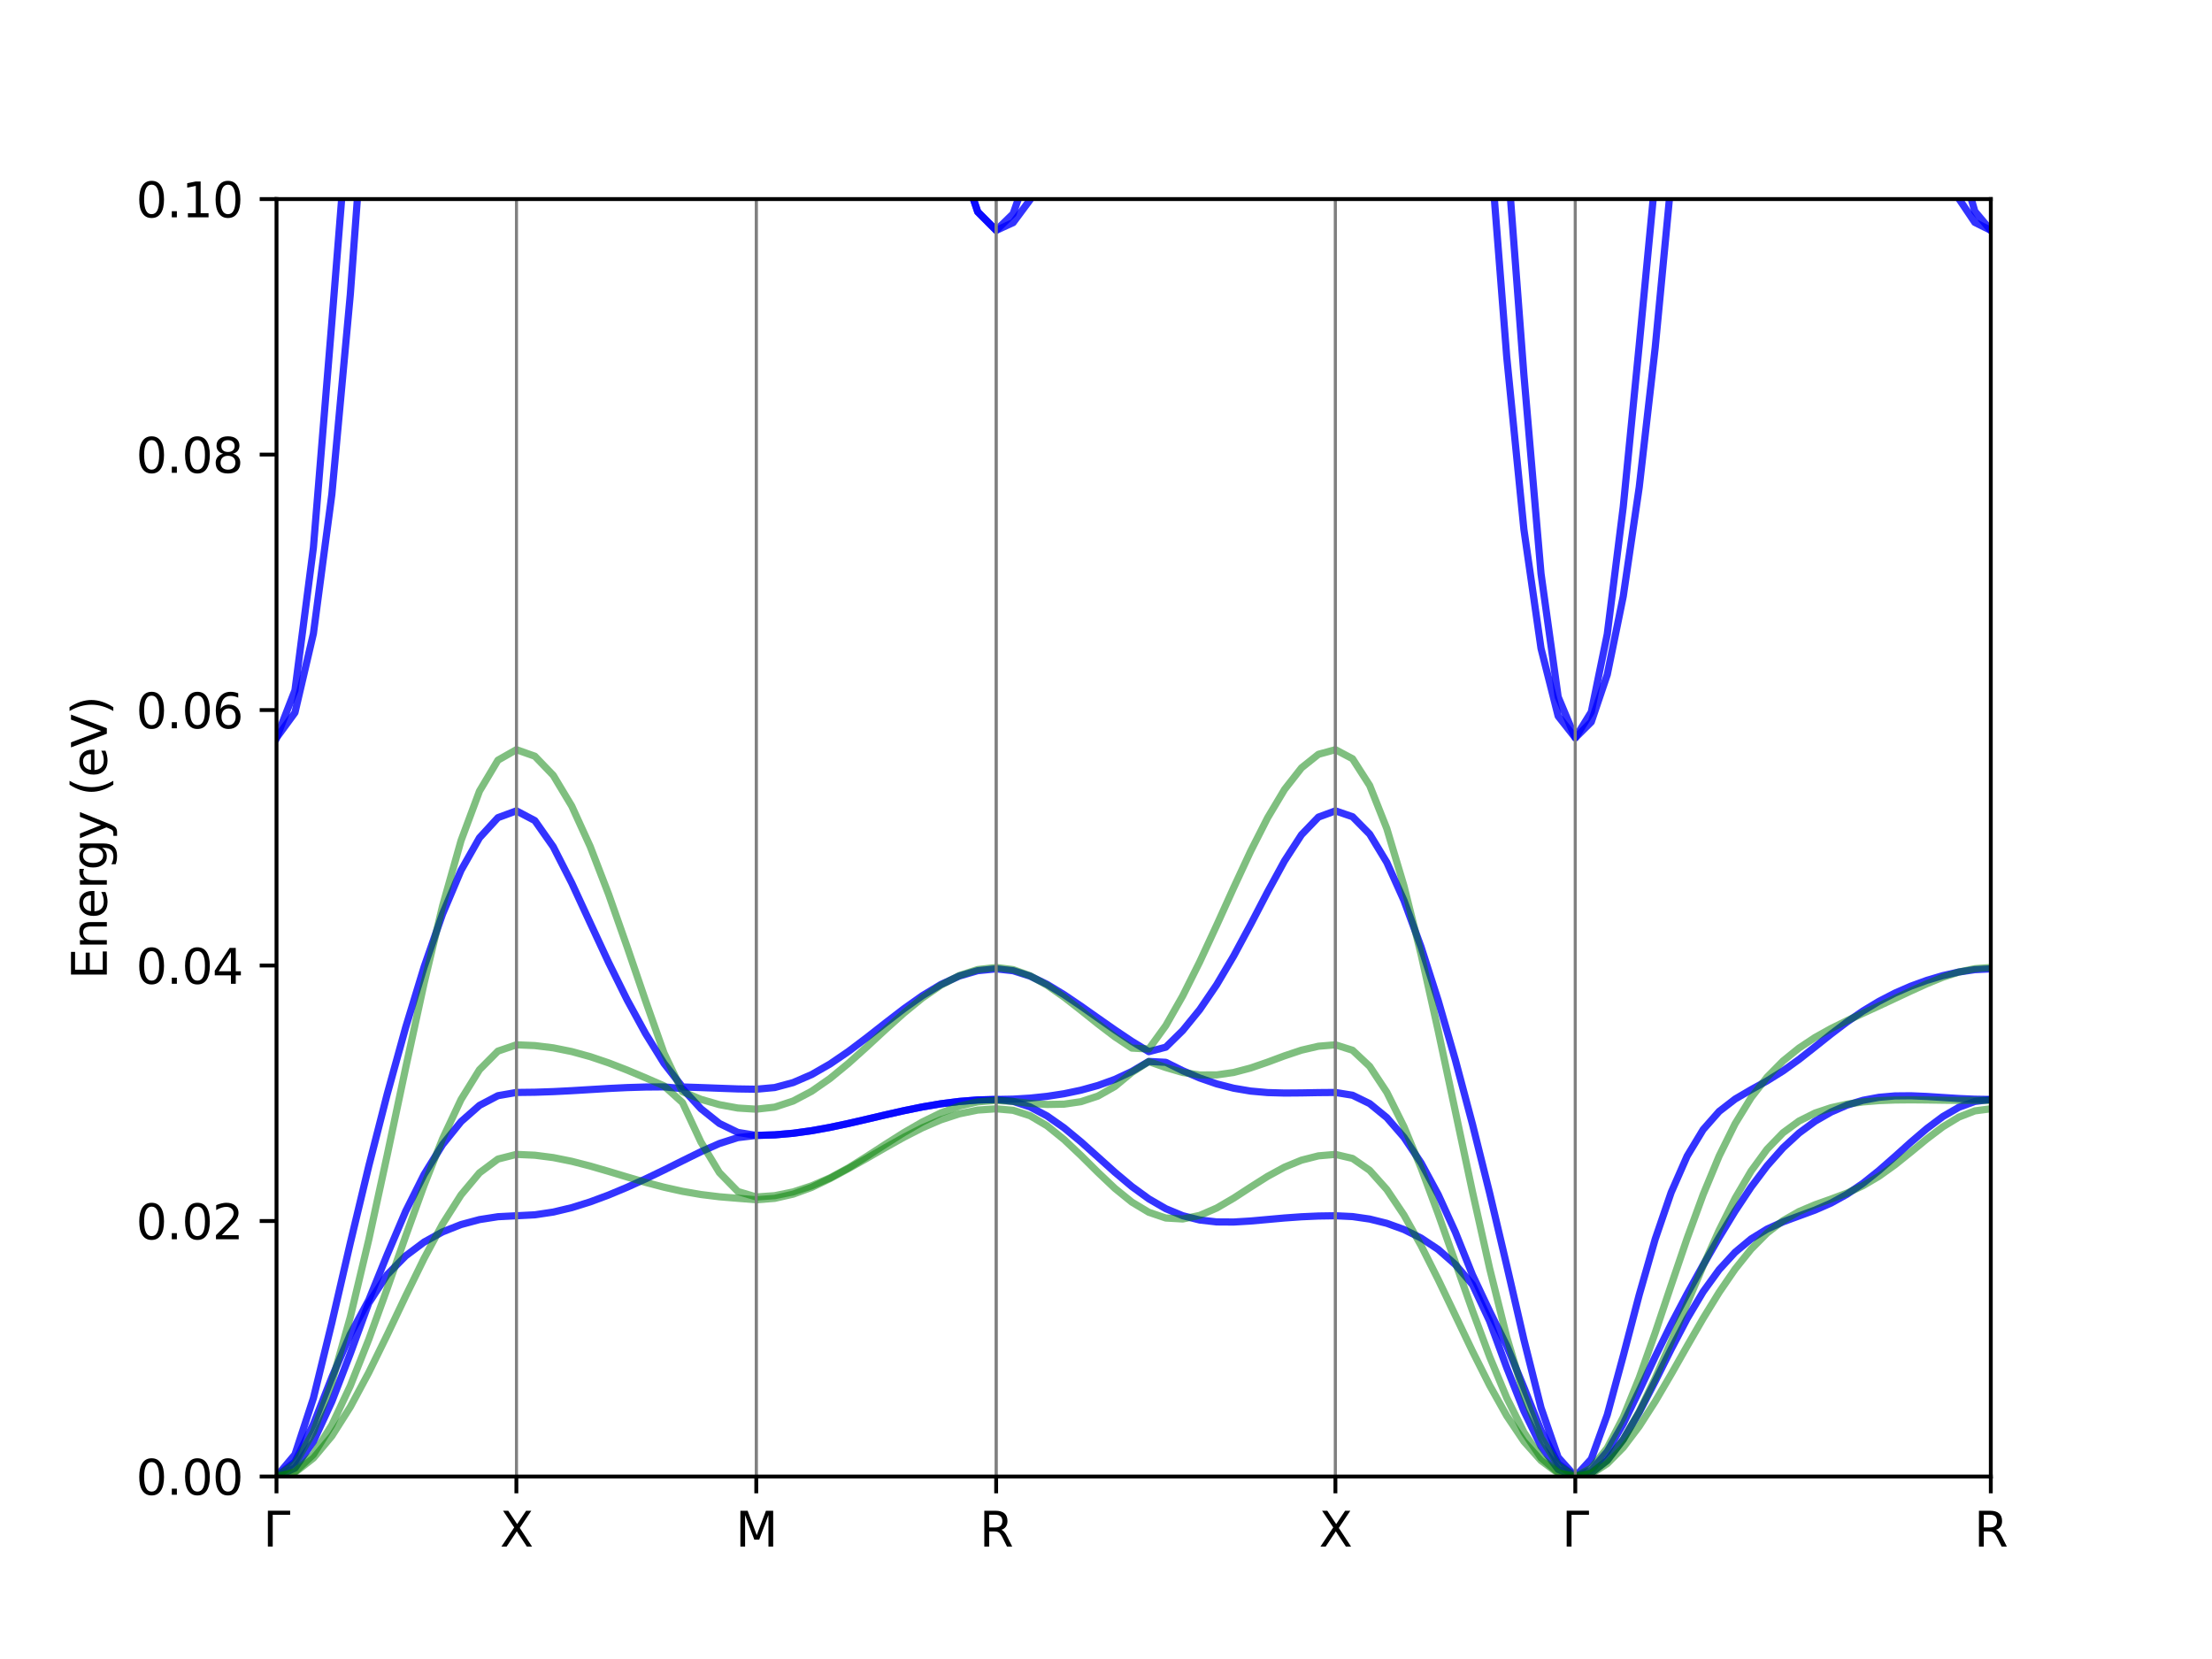 <?xml version="1.0" encoding="utf-8" standalone="no"?>
<!DOCTYPE svg PUBLIC "-//W3C//DTD SVG 1.1//EN"
  "http://www.w3.org/Graphics/SVG/1.1/DTD/svg11.dtd">
<svg xmlns:xlink="http://www.w3.org/1999/xlink" width="460.8pt" height="345.6pt" viewBox="0 0 460.8 345.6" xmlns="http://www.w3.org/2000/svg" version="1.1">
 <defs>
  <style type="text/css">*{stroke-linejoin: round; stroke-linecap: butt}</style>
 </defs>
 <g id="figure_1">
  <g id="patch_1">
   <path d="M 0 345.6 
L 460.8 345.6 
L 460.8 0 
L 0 0 
z
" style="fill: #ffffff"/>
  </g>
  <g id="axes_1">
   <g id="patch_2">
    <path d="M 57.6 307.584 
L 414.72 307.584 
L 414.72 41.472 
L 57.6 41.472 
z
" style="fill: #ffffff"/>
   </g>
   <g id="matplotlib.axis_1">
    <g id="xtick_1">
     <g id="line2d_1">
      <defs>
       <path id="m9d86f202b3" d="M 0 0 
L 0 3.5 
" style="stroke: #000000; stroke-width: 0.8"/>
      </defs>
      <g>
       <use xlink:href="#m9d86f202b3" x="57.6" y="307.584" style="stroke: #000000; stroke-width: 0.8"/>
      </g>
     </g>
     <g id="text_1">
      <!-- $\Gamma$ -->
      <g transform="translate(54.8 322.182) scale(0.1 -0.1)">
       <defs>
        <path id="DejaVuSans-393" d="M 628 0 
L 628 4666 
L 3531 4666 
L 3531 4134 
L 1259 4134 
L 1259 0 
L 628 0 
z
" transform="scale(0.016)"/>
       </defs>
       <use xlink:href="#DejaVuSans-393" transform="translate(0 0.094)"/>
      </g>
     </g>
    </g>
    <g id="xtick_2">
     <g id="line2d_2">
      <g>
       <use xlink:href="#m9d86f202b3" x="107.573" y="307.584" style="stroke: #000000; stroke-width: 0.8"/>
      </g>
     </g>
     <g id="text_2">
      <!-- X -->
      <g transform="translate(104.148 322.182) scale(0.1 -0.1)">
       <defs>
        <path id="DejaVuSans-58" d="M 403 4666 
L 1081 4666 
L 2241 2931 
L 3406 4666 
L 4084 4666 
L 2584 2425 
L 4184 0 
L 3506 0 
L 2194 1984 
L 872 0 
L 191 0 
L 1856 2491 
L 403 4666 
z
" transform="scale(0.016)"/>
       </defs>
       <use xlink:href="#DejaVuSans-58"/>
      </g>
     </g>
    </g>
    <g id="xtick_3">
     <g id="line2d_3">
      <g>
       <use xlink:href="#m9d86f202b3" x="157.546" y="307.584" style="stroke: #000000; stroke-width: 0.8"/>
      </g>
     </g>
     <g id="text_3">
      <!-- M -->
      <g transform="translate(153.232 322.182) scale(0.1 -0.1)">
       <defs>
        <path id="DejaVuSans-4d" d="M 628 4666 
L 1569 4666 
L 2759 1491 
L 3956 4666 
L 4897 4666 
L 4897 0 
L 4281 0 
L 4281 4097 
L 3078 897 
L 2444 897 
L 1241 4097 
L 1241 0 
L 628 0 
L 628 4666 
z
" transform="scale(0.016)"/>
       </defs>
       <use xlink:href="#DejaVuSans-4d"/>
      </g>
     </g>
    </g>
    <g id="xtick_4">
     <g id="line2d_4">
      <g>
       <use xlink:href="#m9d86f202b3" x="207.519" y="307.584" style="stroke: #000000; stroke-width: 0.8"/>
      </g>
     </g>
     <g id="text_4">
      <!-- R -->
      <g transform="translate(204.045 322.182) scale(0.1 -0.1)">
       <defs>
        <path id="DejaVuSans-52" d="M 2841 2188 
Q 3044 2119 3236 1894 
Q 3428 1669 3622 1275 
L 4263 0 
L 3584 0 
L 2988 1197 
Q 2756 1666 2539 1819 
Q 2322 1972 1947 1972 
L 1259 1972 
L 1259 0 
L 628 0 
L 628 4666 
L 2053 4666 
Q 2853 4666 3247 4331 
Q 3641 3997 3641 3322 
Q 3641 2881 3436 2590 
Q 3231 2300 2841 2188 
z
M 1259 4147 
L 1259 2491 
L 2053 2491 
Q 2509 2491 2742 2702 
Q 2975 2913 2975 3322 
Q 2975 3731 2742 3939 
Q 2509 4147 2053 4147 
L 1259 4147 
z
" transform="scale(0.016)"/>
       </defs>
       <use xlink:href="#DejaVuSans-52"/>
      </g>
     </g>
    </g>
    <g id="xtick_5">
     <g id="line2d_5">
      <g>
       <use xlink:href="#m9d86f202b3" x="278.191" y="307.584" style="stroke: #000000; stroke-width: 0.8"/>
      </g>
     </g>
     <g id="text_5">
      <!-- X -->
      <g transform="translate(274.766 322.182) scale(0.1 -0.1)">
       <use xlink:href="#DejaVuSans-58"/>
      </g>
     </g>
    </g>
    <g id="xtick_6">
     <g id="line2d_6">
      <g>
       <use xlink:href="#m9d86f202b3" x="328.164" y="307.584" style="stroke: #000000; stroke-width: 0.8"/>
      </g>
     </g>
     <g id="text_6">
      <!-- $\Gamma$ -->
      <g transform="translate(325.364 322.182) scale(0.1 -0.1)">
       <use xlink:href="#DejaVuSans-393" transform="translate(0 0.094)"/>
      </g>
     </g>
    </g>
    <g id="xtick_7">
     <g id="line2d_7">
      <g>
       <use xlink:href="#m9d86f202b3" x="414.72" y="307.584" style="stroke: #000000; stroke-width: 0.8"/>
      </g>
     </g>
     <g id="text_7">
      <!-- R -->
      <g transform="translate(411.246 322.182) scale(0.1 -0.1)">
       <use xlink:href="#DejaVuSans-52"/>
      </g>
     </g>
    </g>
   </g>
   <g id="matplotlib.axis_2">
    <g id="ytick_1">
     <g id="line2d_8">
      <defs>
       <path id="md4eea9e060" d="M 0 0 
L -3.5 0 
" style="stroke: #000000; stroke-width: 0.8"/>
      </defs>
      <g>
       <use xlink:href="#md4eea9e060" x="57.6" y="307.584" style="stroke: #000000; stroke-width: 0.8"/>
      </g>
     </g>
     <g id="text_8">
      <!-- 0.00 -->
      <g transform="translate(28.334 311.383) scale(0.1 -0.1)">
       <defs>
        <path id="DejaVuSans-30" d="M 2034 4250 
Q 1547 4250 1301 3770 
Q 1056 3291 1056 2328 
Q 1056 1369 1301 889 
Q 1547 409 2034 409 
Q 2525 409 2770 889 
Q 3016 1369 3016 2328 
Q 3016 3291 2770 3770 
Q 2525 4250 2034 4250 
z
M 2034 4750 
Q 2819 4750 3233 4129 
Q 3647 3509 3647 2328 
Q 3647 1150 3233 529 
Q 2819 -91 2034 -91 
Q 1250 -91 836 529 
Q 422 1150 422 2328 
Q 422 3509 836 4129 
Q 1250 4750 2034 4750 
z
" transform="scale(0.016)"/>
        <path id="DejaVuSans-2e" d="M 684 794 
L 1344 794 
L 1344 0 
L 684 0 
L 684 794 
z
" transform="scale(0.016)"/>
       </defs>
       <use xlink:href="#DejaVuSans-30"/>
       <use xlink:href="#DejaVuSans-2e" x="63.623"/>
       <use xlink:href="#DejaVuSans-30" x="95.41"/>
       <use xlink:href="#DejaVuSans-30" x="159.033"/>
      </g>
     </g>
    </g>
    <g id="ytick_2">
     <g id="line2d_9">
      <g>
       <use xlink:href="#md4eea9e060" x="57.6" y="254.362" style="stroke: #000000; stroke-width: 0.8"/>
      </g>
     </g>
     <g id="text_9">
      <!-- 0.02 -->
      <g transform="translate(28.334 258.161) scale(0.1 -0.1)">
       <defs>
        <path id="DejaVuSans-32" d="M 1228 531 
L 3431 531 
L 3431 0 
L 469 0 
L 469 531 
Q 828 903 1448 1529 
Q 2069 2156 2228 2338 
Q 2531 2678 2651 2914 
Q 2772 3150 2772 3378 
Q 2772 3750 2511 3984 
Q 2250 4219 1831 4219 
Q 1534 4219 1204 4116 
Q 875 4013 500 3803 
L 500 4441 
Q 881 4594 1212 4672 
Q 1544 4750 1819 4750 
Q 2544 4750 2975 4387 
Q 3406 4025 3406 3419 
Q 3406 3131 3298 2873 
Q 3191 2616 2906 2266 
Q 2828 2175 2409 1742 
Q 1991 1309 1228 531 
z
" transform="scale(0.016)"/>
       </defs>
       <use xlink:href="#DejaVuSans-30"/>
       <use xlink:href="#DejaVuSans-2e" x="63.623"/>
       <use xlink:href="#DejaVuSans-30" x="95.41"/>
       <use xlink:href="#DejaVuSans-32" x="159.033"/>
      </g>
     </g>
    </g>
    <g id="ytick_3">
     <g id="line2d_10">
      <g>
       <use xlink:href="#md4eea9e060" x="57.6" y="201.139" style="stroke: #000000; stroke-width: 0.8"/>
      </g>
     </g>
     <g id="text_10">
      <!-- 0.04 -->
      <g transform="translate(28.334 204.938) scale(0.1 -0.1)">
       <defs>
        <path id="DejaVuSans-34" d="M 2419 4116 
L 825 1625 
L 2419 1625 
L 2419 4116 
z
M 2253 4666 
L 3047 4666 
L 3047 1625 
L 3713 1625 
L 3713 1100 
L 3047 1100 
L 3047 0 
L 2419 0 
L 2419 1100 
L 313 1100 
L 313 1709 
L 2253 4666 
z
" transform="scale(0.016)"/>
       </defs>
       <use xlink:href="#DejaVuSans-30"/>
       <use xlink:href="#DejaVuSans-2e" x="63.623"/>
       <use xlink:href="#DejaVuSans-30" x="95.41"/>
       <use xlink:href="#DejaVuSans-34" x="159.033"/>
      </g>
     </g>
    </g>
    <g id="ytick_4">
     <g id="line2d_11">
      <g>
       <use xlink:href="#md4eea9e060" x="57.6" y="147.917" style="stroke: #000000; stroke-width: 0.8"/>
      </g>
     </g>
     <g id="text_11">
      <!-- 0.06 -->
      <g transform="translate(28.334 151.716) scale(0.1 -0.1)">
       <defs>
        <path id="DejaVuSans-36" d="M 2113 2584 
Q 1688 2584 1439 2293 
Q 1191 2003 1191 1497 
Q 1191 994 1439 701 
Q 1688 409 2113 409 
Q 2538 409 2786 701 
Q 3034 994 3034 1497 
Q 3034 2003 2786 2293 
Q 2538 2584 2113 2584 
z
M 3366 4563 
L 3366 3988 
Q 3128 4100 2886 4159 
Q 2644 4219 2406 4219 
Q 1781 4219 1451 3797 
Q 1122 3375 1075 2522 
Q 1259 2794 1537 2939 
Q 1816 3084 2150 3084 
Q 2853 3084 3261 2657 
Q 3669 2231 3669 1497 
Q 3669 778 3244 343 
Q 2819 -91 2113 -91 
Q 1303 -91 875 529 
Q 447 1150 447 2328 
Q 447 3434 972 4092 
Q 1497 4750 2381 4750 
Q 2619 4750 2861 4703 
Q 3103 4656 3366 4563 
z
" transform="scale(0.016)"/>
       </defs>
       <use xlink:href="#DejaVuSans-30"/>
       <use xlink:href="#DejaVuSans-2e" x="63.623"/>
       <use xlink:href="#DejaVuSans-30" x="95.41"/>
       <use xlink:href="#DejaVuSans-36" x="159.033"/>
      </g>
     </g>
    </g>
    <g id="ytick_5">
     <g id="line2d_12">
      <g>
       <use xlink:href="#md4eea9e060" x="57.6" y="94.694" style="stroke: #000000; stroke-width: 0.8"/>
      </g>
     </g>
     <g id="text_12">
      <!-- 0.08 -->
      <g transform="translate(28.334 98.494) scale(0.1 -0.1)">
       <defs>
        <path id="DejaVuSans-38" d="M 2034 2216 
Q 1584 2216 1326 1975 
Q 1069 1734 1069 1313 
Q 1069 891 1326 650 
Q 1584 409 2034 409 
Q 2484 409 2743 651 
Q 3003 894 3003 1313 
Q 3003 1734 2745 1975 
Q 2488 2216 2034 2216 
z
M 1403 2484 
Q 997 2584 770 2862 
Q 544 3141 544 3541 
Q 544 4100 942 4425 
Q 1341 4750 2034 4750 
Q 2731 4750 3128 4425 
Q 3525 4100 3525 3541 
Q 3525 3141 3298 2862 
Q 3072 2584 2669 2484 
Q 3125 2378 3379 2068 
Q 3634 1759 3634 1313 
Q 3634 634 3220 271 
Q 2806 -91 2034 -91 
Q 1263 -91 848 271 
Q 434 634 434 1313 
Q 434 1759 690 2068 
Q 947 2378 1403 2484 
z
M 1172 3481 
Q 1172 3119 1398 2916 
Q 1625 2713 2034 2713 
Q 2441 2713 2670 2916 
Q 2900 3119 2900 3481 
Q 2900 3844 2670 4047 
Q 2441 4250 2034 4250 
Q 1625 4250 1398 4047 
Q 1172 3844 1172 3481 
z
" transform="scale(0.016)"/>
       </defs>
       <use xlink:href="#DejaVuSans-30"/>
       <use xlink:href="#DejaVuSans-2e" x="63.623"/>
       <use xlink:href="#DejaVuSans-30" x="95.41"/>
       <use xlink:href="#DejaVuSans-38" x="159.033"/>
      </g>
     </g>
    </g>
    <g id="ytick_6">
     <g id="line2d_13">
      <g>
       <use xlink:href="#md4eea9e060" x="57.6" y="41.472" style="stroke: #000000; stroke-width: 0.8"/>
      </g>
     </g>
     <g id="text_13">
      <!-- 0.10 -->
      <g transform="translate(28.334 45.271) scale(0.1 -0.1)">
       <defs>
        <path id="DejaVuSans-31" d="M 794 531 
L 1825 531 
L 1825 4091 
L 703 3866 
L 703 4441 
L 1819 4666 
L 2450 4666 
L 2450 531 
L 3481 531 
L 3481 0 
L 794 0 
L 794 531 
z
" transform="scale(0.016)"/>
       </defs>
       <use xlink:href="#DejaVuSans-30"/>
       <use xlink:href="#DejaVuSans-2e" x="63.623"/>
       <use xlink:href="#DejaVuSans-31" x="95.41"/>
       <use xlink:href="#DejaVuSans-30" x="159.033"/>
      </g>
     </g>
    </g>
    <g id="text_14">
     <!-- Energy (eV) -->
     <g transform="translate(22.255 204.022) rotate(-90) scale(0.1 -0.1)">
      <defs>
       <path id="DejaVuSans-45" d="M 628 4666 
L 3578 4666 
L 3578 4134 
L 1259 4134 
L 1259 2753 
L 3481 2753 
L 3481 2222 
L 1259 2222 
L 1259 531 
L 3634 531 
L 3634 0 
L 628 0 
L 628 4666 
z
" transform="scale(0.016)"/>
       <path id="DejaVuSans-6e" d="M 3513 2113 
L 3513 0 
L 2938 0 
L 2938 2094 
Q 2938 2591 2744 2837 
Q 2550 3084 2163 3084 
Q 1697 3084 1428 2787 
Q 1159 2491 1159 1978 
L 1159 0 
L 581 0 
L 581 3500 
L 1159 3500 
L 1159 2956 
Q 1366 3272 1645 3428 
Q 1925 3584 2291 3584 
Q 2894 3584 3203 3211 
Q 3513 2838 3513 2113 
z
" transform="scale(0.016)"/>
       <path id="DejaVuSans-65" d="M 3597 1894 
L 3597 1613 
L 953 1613 
Q 991 1019 1311 708 
Q 1631 397 2203 397 
Q 2534 397 2845 478 
Q 3156 559 3463 722 
L 3463 178 
Q 3153 47 2828 -22 
Q 2503 -91 2169 -91 
Q 1331 -91 842 396 
Q 353 884 353 1716 
Q 353 2575 817 3079 
Q 1281 3584 2069 3584 
Q 2775 3584 3186 3129 
Q 3597 2675 3597 1894 
z
M 3022 2063 
Q 3016 2534 2758 2815 
Q 2500 3097 2075 3097 
Q 1594 3097 1305 2825 
Q 1016 2553 972 2059 
L 3022 2063 
z
" transform="scale(0.016)"/>
       <path id="DejaVuSans-72" d="M 2631 2963 
Q 2534 3019 2420 3045 
Q 2306 3072 2169 3072 
Q 1681 3072 1420 2755 
Q 1159 2438 1159 1844 
L 1159 0 
L 581 0 
L 581 3500 
L 1159 3500 
L 1159 2956 
Q 1341 3275 1631 3429 
Q 1922 3584 2338 3584 
Q 2397 3584 2469 3576 
Q 2541 3569 2628 3553 
L 2631 2963 
z
" transform="scale(0.016)"/>
       <path id="DejaVuSans-67" d="M 2906 1791 
Q 2906 2416 2648 2759 
Q 2391 3103 1925 3103 
Q 1463 3103 1205 2759 
Q 947 2416 947 1791 
Q 947 1169 1205 825 
Q 1463 481 1925 481 
Q 2391 481 2648 825 
Q 2906 1169 2906 1791 
z
M 3481 434 
Q 3481 -459 3084 -895 
Q 2688 -1331 1869 -1331 
Q 1566 -1331 1297 -1286 
Q 1028 -1241 775 -1147 
L 775 -588 
Q 1028 -725 1275 -790 
Q 1522 -856 1778 -856 
Q 2344 -856 2625 -561 
Q 2906 -266 2906 331 
L 2906 616 
Q 2728 306 2450 153 
Q 2172 0 1784 0 
Q 1141 0 747 490 
Q 353 981 353 1791 
Q 353 2603 747 3093 
Q 1141 3584 1784 3584 
Q 2172 3584 2450 3431 
Q 2728 3278 2906 2969 
L 2906 3500 
L 3481 3500 
L 3481 434 
z
" transform="scale(0.016)"/>
       <path id="DejaVuSans-79" d="M 2059 -325 
Q 1816 -950 1584 -1140 
Q 1353 -1331 966 -1331 
L 506 -1331 
L 506 -850 
L 844 -850 
Q 1081 -850 1212 -737 
Q 1344 -625 1503 -206 
L 1606 56 
L 191 3500 
L 800 3500 
L 1894 763 
L 2988 3500 
L 3597 3500 
L 2059 -325 
z
" transform="scale(0.016)"/>
       <path id="DejaVuSans-20" transform="scale(0.016)"/>
       <path id="DejaVuSans-28" d="M 1984 4856 
Q 1566 4138 1362 3434 
Q 1159 2731 1159 2009 
Q 1159 1288 1364 580 
Q 1569 -128 1984 -844 
L 1484 -844 
Q 1016 -109 783 600 
Q 550 1309 550 2009 
Q 550 2706 781 3412 
Q 1013 4119 1484 4856 
L 1984 4856 
z
" transform="scale(0.016)"/>
       <path id="DejaVuSans-56" d="M 1831 0 
L 50 4666 
L 709 4666 
L 2188 738 
L 3669 4666 
L 4325 4666 
L 2547 0 
L 1831 0 
z
" transform="scale(0.016)"/>
       <path id="DejaVuSans-29" d="M 513 4856 
L 1013 4856 
Q 1481 4119 1714 3412 
Q 1947 2706 1947 2009 
Q 1947 1309 1714 600 
Q 1481 -109 1013 -844 
L 513 -844 
Q 928 -128 1133 580 
Q 1338 1288 1338 2009 
Q 1338 2731 1133 3434 
Q 928 4138 513 4856 
z
" transform="scale(0.016)"/>
      </defs>
      <use xlink:href="#DejaVuSans-45"/>
      <use xlink:href="#DejaVuSans-6e" x="63.184"/>
      <use xlink:href="#DejaVuSans-65" x="126.562"/>
      <use xlink:href="#DejaVuSans-72" x="188.086"/>
      <use xlink:href="#DejaVuSans-67" x="227.449"/>
      <use xlink:href="#DejaVuSans-79" x="290.926"/>
      <use xlink:href="#DejaVuSans-20" x="350.105"/>
      <use xlink:href="#DejaVuSans-28" x="381.893"/>
      <use xlink:href="#DejaVuSans-65" x="420.906"/>
      <use xlink:href="#DejaVuSans-56" x="482.43"/>
      <use xlink:href="#DejaVuSans-29" x="550.838"/>
     </g>
    </g>
   </g>
   <g id="line2d_14">
    <path d="M 57.6 307.584 
L 61.444 305.836 
L 65.288 300.29 
L 69.132 291.962 
L 72.976 281.972 
L 76.82 271.455 
L 80.664 265.531 
L 84.509 261.625 
L 88.353 258.744 
L 92.197 256.624 
L 96.041 255.098 
L 99.885 254.064 
L 103.729 253.463 
L 107.573 253.266 
L 111.417 253.069 
L 115.261 252.494 
L 119.105 251.577 
L 122.949 250.373 
L 126.793 248.94 
L 130.637 247.331 
L 134.481 245.586 
L 138.326 243.736 
L 142.17 241.82 
L 146.014 239.924 
L 149.858 238.22 
L 153.702 236.986 
L 157.546 236.527 
L 161.39 236.414 
L 165.234 236.079 
L 169.078 235.547 
L 172.922 234.85 
L 176.766 234.033 
L 180.61 233.147 
L 184.454 232.244 
L 188.299 231.377 
L 192.143 230.595 
L 195.987 229.941 
L 199.831 229.449 
L 203.675 229.144 
L 207.519 229.041 
L 211.053 229.433 
L 214.586 230.594 
L 218.12 232.466 
L 221.653 234.943 
L 225.187 237.866 
L 228.721 241.031 
L 232.254 244.207 
L 235.788 247.175 
L 239.321 249.746 
L 242.855 251.793 
L 246.389 253.257 
L 249.922 254.151 
L 253.456 254.549 
L 256.99 254.571 
L 260.523 254.359 
L 264.057 254.043 
L 267.59 253.728 
L 271.124 253.476 
L 274.658 253.319 
L 278.191 253.266 
L 281.761 253.436 
L 285.33 253.952 
L 288.9 254.838 
L 292.469 256.133 
L 296.039 257.91 
L 299.608 260.283 
L 303.178 263.429 
L 306.747 267.609 
L 310.317 275.206 
L 313.886 284.928 
L 317.456 293.927 
L 321.025 301.277 
L 324.595 306.1 
L 328.164 307.584 
L 331.493 306.863 
L 334.822 304.213 
L 338.151 299.881 
L 341.481 294.209 
L 344.81 287.733 
L 348.139 281.043 
L 351.468 274.68 
L 354.797 269.089 
L 358.126 264.494 
L 361.455 260.867 
L 364.784 258.093 
L 368.113 256.043 
L 371.442 254.531 
L 374.771 253.304 
L 378.1 252.082 
L 381.429 250.627 
L 384.758 248.786 
L 388.087 246.51 
L 391.417 243.849 
L 394.746 240.93 
L 398.075 237.938 
L 401.404 235.089 
L 404.733 232.602 
L 408.062 230.675 
L 411.391 229.457 
L 414.72 229.041 
" clip-path="url(#p89564eb4ad)" style="fill: none; stroke: #0000ff; stroke-opacity: 0.8; stroke-width: 1.5; stroke-linecap: square"/>
   </g>
   <g id="line2d_15">
    <path d="M 57.6 307.584 
L 61.444 304.543 
L 65.288 296.684 
L 69.132 286.943 
L 72.976 277.96 
L 76.82 270.84 
L 80.664 261.361 
L 84.509 252.321 
L 88.353 244.65 
L 92.197 238.435 
L 96.041 233.657 
L 99.885 230.273 
L 103.729 228.252 
L 107.573 227.58 
L 111.417 227.534 
L 115.261 227.404 
L 119.105 227.209 
L 122.949 226.977 
L 126.793 226.749 
L 130.637 226.563 
L 134.481 226.448 
L 138.326 226.415 
L 142.17 226.783 
L 146.014 230.965 
L 149.858 234.032 
L 153.702 235.9 
L 157.546 236.527 
L 161.39 236.413 
L 165.234 236.079 
L 169.078 235.546 
L 172.922 234.85 
L 176.766 234.033 
L 180.61 233.146 
L 184.454 232.243 
L 188.299 231.377 
L 192.143 230.595 
L 195.987 229.941 
L 199.831 229.449 
L 203.675 229.144 
L 207.519 229.041 
L 211.053 228.971 
L 214.586 228.758 
L 218.12 228.388 
L 221.653 227.845 
L 225.187 227.103 
L 228.721 226.126 
L 232.254 224.854 
L 235.788 223.203 
L 239.321 221.12 
L 242.855 221.301 
L 246.389 223.052 
L 249.922 224.567 
L 253.456 225.788 
L 256.99 226.695 
L 260.523 227.29 
L 264.057 227.603 
L 267.59 227.701 
L 271.124 227.673 
L 274.658 227.609 
L 278.191 227.58 
L 281.761 228.159 
L 285.33 229.902 
L 288.9 232.816 
L 292.469 236.925 
L 296.039 242.263 
L 299.608 248.857 
L 303.178 256.683 
L 306.747 265.587 
L 310.317 273.158 
L 313.886 280.355 
L 317.456 289.035 
L 321.025 297.997 
L 324.595 304.949 
L 328.164 307.584 
L 331.493 306.253 
L 334.822 302.396 
L 338.151 296.6 
L 341.481 289.723 
L 344.81 282.624 
L 348.139 275.85 
L 351.468 269.533 
L 354.797 263.54 
L 358.126 257.768 
L 361.455 252.301 
L 364.784 247.29 
L 368.113 242.867 
L 371.442 239.114 
L 374.771 236.041 
L 378.1 233.586 
L 381.429 231.669 
L 384.758 230.226 
L 388.087 229.213 
L 391.417 228.59 
L 394.746 228.301 
L 398.075 228.271 
L 401.404 228.411 
L 404.733 228.628 
L 408.062 228.84 
L 411.391 228.988 
L 414.72 229.041 
" clip-path="url(#p89564eb4ad)" style="fill: none; stroke: #0000ff; stroke-opacity: 0.8; stroke-width: 1.5; stroke-linecap: square"/>
   </g>
   <g id="line2d_16">
    <path d="M 57.6 307.584 
L 61.444 302.997 
L 65.288 291.259 
L 69.132 275.544 
L 72.976 258.932 
L 76.82 242.918 
L 80.664 227.91 
L 84.509 214.018 
L 88.353 201.415 
L 92.197 190.393 
L 96.041 181.313 
L 99.885 174.53 
L 103.729 170.335 
L 107.573 168.915 
L 111.417 170.944 
L 115.261 176.412 
L 119.105 183.948 
L 122.949 192.261 
L 126.793 200.516 
L 130.637 208.275 
L 134.481 215.319 
L 138.326 221.516 
L 142.17 226.439 
L 146.014 226.561 
L 149.858 226.705 
L 153.702 226.844 
L 157.546 226.904 
L 161.39 226.553 
L 165.234 225.517 
L 169.078 223.852 
L 172.922 221.647 
L 176.766 219.021 
L 180.61 216.119 
L 184.454 213.103 
L 188.299 210.146 
L 192.143 207.424 
L 195.987 205.101 
L 199.831 203.325 
L 203.675 202.21 
L 207.519 201.83 
L 211.053 202.22 
L 214.586 203.34 
L 218.12 205.059 
L 221.653 207.201 
L 225.187 209.592 
L 228.721 212.082 
L 232.254 214.555 
L 235.788 216.927 
L 239.321 219.08 
L 242.855 218.147 
L 246.389 214.669 
L 249.922 210.331 
L 253.456 205.137 
L 256.99 199.158 
L 260.523 192.595 
L 264.057 185.807 
L 267.59 179.34 
L 271.124 173.893 
L 274.658 170.217 
L 278.191 168.915 
L 281.761 170.14 
L 285.33 173.767 
L 288.9 179.655 
L 292.469 187.584 
L 296.039 197.279 
L 299.608 208.444 
L 303.178 220.816 
L 306.747 234.211 
L 310.317 248.531 
L 313.886 263.654 
L 317.456 279.069 
L 321.025 293.266 
L 324.595 303.588 
L 328.164 307.584 
L 331.493 303.95 
L 334.822 294.734 
L 338.151 282.458 
L 341.481 269.727 
L 344.81 258.125 
L 348.139 248.399 
L 351.468 240.82 
L 354.797 235.313 
L 358.126 231.532 
L 361.455 228.955 
L 364.784 227.005 
L 368.113 225.164 
L 371.442 223.092 
L 374.771 220.694 
L 378.1 218.076 
L 381.429 215.424 
L 384.758 212.902 
L 388.087 210.613 
L 391.417 208.605 
L 394.746 206.884 
L 398.075 205.433 
L 401.404 204.224 
L 404.733 203.24 
L 408.062 202.486 
L 411.391 201.999 
L 414.72 201.83 
" clip-path="url(#p89564eb4ad)" style="fill: none; stroke: #0000ff; stroke-opacity: 0.8; stroke-width: 1.5; stroke-linecap: square"/>
   </g>
   <g id="line2d_17">
    <path d="M 57.6 153.701 
L 61.444 148.454 
L 65.288 131.991 
L 69.132 102.975 
L 72.976 61.333 
L 76.82 9.325 
L 77.555 -1 
M 193.708 -1 
L 195.987 14.002 
L 199.831 32.68 
L 203.675 44.129 
L 207.519 47.986 
L 211.053 46.377 
L 214.586 41.619 
L 218.12 33.852 
L 221.653 23.251 
L 225.187 9.962 
L 227.626 -1 
M 308.284 -1 
L 310.317 28.863 
L 313.886 74.429 
L 317.456 110.288 
L 321.025 135.085 
L 324.595 149.185 
L 328.164 153.701 
L 331.493 150.396 
L 334.822 140.539 
L 338.151 124.23 
L 341.481 101.49 
L 344.81 72.399 
L 348.139 37.571 
L 351.444 -1 
M 396.234 -1 
L 398.075 8.1 
L 401.404 22.076 
L 404.733 33.252 
L 408.062 41.388 
L 411.391 46.328 
L 414.72 47.986 
" clip-path="url(#p89564eb4ad)" style="fill: none; stroke: #0000ff; stroke-opacity: 0.8; stroke-width: 1.5; stroke-linecap: square"/>
   </g>
   <g id="line2d_18">
    <path d="M 57.6 153.701 
L 61.444 143.81 
L 65.288 114.062 
L 69.132 67.024 
L 72.976 18.861 
L 75.23 -1 
M 193.71 -1 
L 195.987 13.994 
L 199.831 32.673 
L 203.675 44.123 
L 207.519 47.98 
L 211.053 44.541 
L 214.586 34.422 
L 218.12 18.24 
L 221.311 -1 
M 310.615 -1 
L 313.886 31.119 
L 317.456 78.085 
L 321.025 119.505 
L 324.595 145.176 
L 328.164 153.701 
L 331.493 148.314 
L 334.822 132.089 
L 338.151 105.581 
L 341.481 71.843 
L 344.81 36.997 
L 348.139 5.709 
L 348.932 -1 
M 402.64 -1 
L 404.733 14.026 
L 408.062 32.427 
L 411.391 44.023 
L 414.72 47.98 
" clip-path="url(#p89564eb4ad)" style="fill: none; stroke: #0000ff; stroke-opacity: 0.8; stroke-width: 1.5; stroke-linecap: square"/>
   </g>
   <g id="line2d_19">
    <path d="M 57.6 30.746 
L 61.444 27.665 
L 65.288 17.806 
L 68.883 -1 
M 316.999 -1 
L 317.456 3.318 
L 321.025 19.701 
L 324.595 28.095 
L 328.164 30.746 
L 331.493 27.918 
L 334.822 19.21 
L 338.151 3.71 
L 338.789 -1 
" clip-path="url(#p89564eb4ad)" style="fill: none; stroke: #0000ff; stroke-opacity: 0.8; stroke-width: 1.5; stroke-linecap: square"/>
   </g>
   <g id="line2d_20">
    <path clip-path="url(#p89564eb4ad)" style="fill: none; stroke: #0000ff; stroke-opacity: 0.8; stroke-width: 1.5; stroke-linecap: square"/>
   </g>
   <g id="line2d_21">
    <path clip-path="url(#p89564eb4ad)" style="fill: none; stroke: #0000ff; stroke-opacity: 0.8; stroke-width: 1.5; stroke-linecap: square"/>
   </g>
   <g id="line2d_22">
    <path clip-path="url(#p89564eb4ad)" style="fill: none; stroke: #0000ff; stroke-opacity: 0.8; stroke-width: 1.5; stroke-linecap: square"/>
   </g>
   <g id="line2d_23">
    <path clip-path="url(#p89564eb4ad)" style="fill: none; stroke: #0000ff; stroke-opacity: 0.8; stroke-width: 1.5; stroke-linecap: square"/>
   </g>
   <g id="line2d_24">
    <path clip-path="url(#p89564eb4ad)" style="fill: none; stroke: #0000ff; stroke-opacity: 0.8; stroke-width: 1.5; stroke-linecap: square"/>
   </g>
   <g id="line2d_25">
    <path clip-path="url(#p89564eb4ad)" style="fill: none; stroke: #0000ff; stroke-opacity: 0.8; stroke-width: 1.5; stroke-linecap: square"/>
   </g>
   <g id="line2d_26">
    <path clip-path="url(#p89564eb4ad)" style="fill: none; stroke: #0000ff; stroke-opacity: 0.8; stroke-width: 1.5; stroke-linecap: square"/>
   </g>
   <g id="line2d_27">
    <path clip-path="url(#p89564eb4ad)" style="fill: none; stroke: #0000ff; stroke-opacity: 0.8; stroke-width: 1.5; stroke-linecap: square"/>
   </g>
   <g id="line2d_28">
    <path clip-path="url(#p89564eb4ad)" style="fill: none; stroke: #0000ff; stroke-opacity: 0.8; stroke-width: 1.5; stroke-linecap: square"/>
   </g>
   <g id="line2d_29">
    <path d="M 57.6 307.584 
L 57.6 41.472 
" clip-path="url(#p89564eb4ad)" style="fill: none; stroke: #808080; stroke-width: 0.6; stroke-linecap: square"/>
   </g>
   <g id="line2d_30">
    <path d="M 107.573 307.584 
L 107.573 41.472 
" clip-path="url(#p89564eb4ad)" style="fill: none; stroke: #808080; stroke-width: 0.6; stroke-linecap: square"/>
   </g>
   <g id="line2d_31">
    <path d="M 157.546 307.584 
L 157.546 41.472 
" clip-path="url(#p89564eb4ad)" style="fill: none; stroke: #808080; stroke-width: 0.6; stroke-linecap: square"/>
   </g>
   <g id="line2d_32">
    <path d="M 207.519 307.584 
L 207.519 41.472 
" clip-path="url(#p89564eb4ad)" style="fill: none; stroke: #808080; stroke-width: 0.6; stroke-linecap: square"/>
   </g>
   <g id="line2d_33">
    <path d="M 278.191 307.584 
L 278.191 41.472 
" clip-path="url(#p89564eb4ad)" style="fill: none; stroke: #808080; stroke-width: 0.6; stroke-linecap: square"/>
   </g>
   <g id="line2d_34">
    <path d="M 328.164 307.584 
L 328.164 41.472 
" clip-path="url(#p89564eb4ad)" style="fill: none; stroke: #808080; stroke-width: 0.6; stroke-linecap: square"/>
   </g>
   <g id="line2d_35">
    <path d="M 414.72 307.584 
L 414.72 41.472 
" clip-path="url(#p89564eb4ad)" style="fill: none; stroke: #808080; stroke-width: 0.6; stroke-linecap: square"/>
   </g>
   <g id="line2d_36">
    <path d="M 57.6 307.584 
L 61.444 306.737 
L 65.288 303.741 
L 69.132 299.146 
L 72.976 293.092 
L 76.82 285.93 
L 80.664 278.077 
L 84.509 269.989 
L 88.353 262.136 
L 92.197 254.974 
L 96.041 248.92 
L 99.885 244.325 
L 103.729 241.457 
L 107.573 240.482 
L 111.417 240.652 
L 115.261 241.147 
L 119.105 241.921 
L 122.949 242.908 
L 126.793 244.024 
L 130.637 245.184 
L 134.481 246.306 
L 138.326 247.32 
L 142.17 248.174 
L 146.014 248.839 
L 149.858 249.311 
L 153.702 249.627 
L 157.546 249.932 
L 161.39 249.635 
L 165.234 248.761 
L 169.078 247.358 
L 172.922 245.509 
L 176.766 243.43 
L 180.61 241.273 
L 184.454 239.057 
L 188.299 236.907 
L 192.143 234.947 
L 195.987 233.29 
L 199.831 232.033 
L 203.675 231.249 
L 207.519 230.982 
L 211.053 231.296 
L 214.586 232.43 
L 218.12 234.522 
L 221.653 237.378 
L 225.187 240.715 
L 228.721 244.22 
L 232.254 247.562 
L 235.788 250.424 
L 239.321 252.542 
L 242.855 253.735 
L 246.389 253.936 
L 249.922 253.191 
L 253.456 251.662 
L 256.99 249.599 
L 260.523 247.301 
L 264.057 245.066 
L 267.59 243.139 
L 271.124 241.683 
L 274.658 240.785 
L 278.191 240.482 
L 281.761 241.323 
L 285.33 243.805 
L 288.9 247.802 
L 292.469 253.114 
L 296.039 259.476 
L 299.608 266.567 
L 303.178 274.033 
L 306.747 281.499 
L 310.317 288.59 
L 313.886 294.952 
L 317.456 300.264 
L 321.025 304.261 
L 324.595 306.899 
L 328.164 307.584 
L 331.493 307.067 
L 334.822 304.894 
L 338.151 301.527 
L 341.481 297.128 
L 344.81 291.946 
L 348.139 286.27 
L 351.468 280.404 
L 354.797 274.636 
L 358.126 269.223 
L 361.455 264.371 
L 364.784 260.227 
L 368.113 256.867 
L 371.442 254.285 
L 374.771 252.385 
L 378.1 250.975 
L 381.429 249.79 
L 384.758 248.545 
L 388.087 247.007 
L 391.417 245.045 
L 394.746 242.663 
L 398.075 239.99 
L 401.404 237.254 
L 404.733 234.735 
L 408.062 232.711 
L 411.391 231.418 
L 414.72 230.982 
" clip-path="url(#p89564eb4ad)" style="fill: none; stroke: #008000; stroke-opacity: 0.5; stroke-width: 1.5; stroke-linecap: square"/>
   </g>
   <g id="line2d_37">
    <path d="M 57.6 307.584 
L 61.444 306.609 
L 65.288 303.006 
L 69.132 296.85 
L 72.976 288.694 
L 76.82 279.031 
L 80.664 268.429 
L 84.509 257.507 
L 88.353 246.901 
L 92.197 237.228 
L 96.041 229.051 
L 99.885 222.845 
L 103.729 218.971 
L 107.573 217.654 
L 111.417 217.813 
L 115.261 218.286 
L 119.105 219.061 
L 122.949 220.118 
L 126.793 221.418 
L 130.637 222.911 
L 134.481 224.529 
L 138.326 226.209 
L 142.17 229.686 
L 146.014 237.906 
L 149.858 244.271 
L 153.702 248.211 
L 157.546 249.35 
L 161.39 249.082 
L 165.234 248.296 
L 169.078 247.035 
L 172.922 245.37 
L 176.766 243.287 
L 180.61 240.875 
L 184.454 238.38 
L 188.299 235.951 
L 192.143 233.732 
L 195.987 231.853 
L 199.831 230.426 
L 203.675 229.534 
L 207.519 229.231 
L 211.053 229.451 
L 214.586 229.848 
L 218.12 230.082 
L 221.653 230.017 
L 225.187 229.5 
L 228.721 228.333 
L 232.254 226.332 
L 235.788 223.405 
L 239.321 221.154 
L 242.855 222.383 
L 246.389 223.415 
L 249.922 223.935 
L 253.456 223.924 
L 256.99 223.415 
L 260.523 222.486 
L 264.057 221.268 
L 267.59 219.952 
L 271.124 218.769 
L 274.658 217.948 
L 278.191 217.654 
L 281.761 218.79 
L 285.33 222.142 
L 288.9 227.541 
L 292.469 234.716 
L 296.039 243.308 
L 299.608 252.886 
L 303.178 262.968 
L 306.747 273.048 
L 310.317 282.621 
L 313.886 291.201 
L 317.456 298.353 
L 321.025 303.697 
L 324.595 306.743 
L 328.164 307.584 
L 331.493 306.811 
L 334.822 304.256 
L 338.151 299.886 
L 341.481 294.056 
L 344.81 287.128 
L 348.139 279.492 
L 351.468 271.551 
L 354.797 263.697 
L 358.126 256.29 
L 361.455 249.634 
L 364.784 243.961 
L 368.113 239.405 
L 371.442 235.971 
L 374.771 233.532 
L 378.1 231.869 
L 381.429 230.757 
L 384.758 230.021 
L 388.087 229.551 
L 391.417 229.277 
L 394.746 229.148 
L 398.075 229.118 
L 401.404 229.146 
L 404.733 229.194 
L 408.062 229.232 
L 411.391 229.24 
L 414.72 229.231 
" clip-path="url(#p89564eb4ad)" style="fill: none; stroke: #008000; stroke-opacity: 0.5; stroke-width: 1.5; stroke-linecap: square"/>
   </g>
   <g id="line2d_38">
    <path d="M 57.6 307.584 
L 61.444 304.925 
L 65.288 298.34 
L 69.132 287.971 
L 72.976 274.352 
L 76.82 258.257 
L 80.664 240.614 
L 84.509 222.445 
L 88.353 204.806 
L 92.197 188.72 
L 96.041 175.123 
L 99.885 164.803 
L 103.729 158.362 
L 107.573 156.172 
L 111.417 157.529 
L 115.261 161.522 
L 119.105 167.917 
L 122.949 176.344 
L 126.793 186.311 
L 130.637 197.239 
L 134.481 208.486 
L 138.326 219.374 
L 142.17 227.427 
L 146.014 229.011 
L 149.858 230.12 
L 153.702 230.824 
L 157.546 231.066 
L 161.39 230.634 
L 165.234 229.364 
L 169.078 227.331 
L 172.922 224.657 
L 176.766 221.498 
L 180.61 218.041 
L 184.454 214.485 
L 188.299 211.037 
L 192.143 207.896 
L 195.987 205.243 
L 199.831 203.231 
L 203.675 201.976 
L 207.519 201.549 
L 211.053 201.99 
L 214.586 203.265 
L 218.12 205.237 
L 221.653 207.711 
L 225.187 210.469 
L 228.721 213.294 
L 232.254 215.99 
L 235.788 218.338 
L 239.321 218.525 
L 242.855 213.657 
L 246.389 207.447 
L 249.922 200.377 
L 253.456 192.754 
L 256.99 184.94 
L 260.523 177.341 
L 264.057 170.381 
L 267.59 164.468 
L 271.124 159.959 
L 274.658 157.134 
L 278.191 156.172 
L 281.761 158.061 
L 285.33 163.634 
L 288.9 172.612 
L 292.469 184.544 
L 296.039 198.832 
L 299.608 214.76 
L 303.178 231.529 
L 306.747 248.3 
L 310.317 264.234 
L 313.886 278.533 
L 317.456 290.489 
L 321.025 299.521 
L 324.595 305.243 
L 328.164 307.584 
L 331.493 305.832 
L 334.822 301.652 
L 338.151 295.232 
L 341.481 287.024 
L 344.81 277.632 
L 348.139 267.723 
L 351.468 257.943 
L 354.797 248.845 
L 358.126 240.828 
L 361.455 234.1 
L 364.784 228.672 
L 368.113 224.392 
L 371.442 221.022 
L 374.771 218.328 
L 378.1 216.126 
L 381.429 214.269 
L 384.758 212.626 
L 388.087 211.084 
L 391.417 209.555 
L 394.746 208.001 
L 398.075 206.437 
L 401.404 204.929 
L 404.733 203.576 
L 408.062 202.494 
L 411.391 201.793 
L 414.72 201.549 
" clip-path="url(#p89564eb4ad)" style="fill: none; stroke: #008000; stroke-opacity: 0.5; stroke-width: 1.5; stroke-linecap: square"/>
   </g>
   <g id="line2d_39">
    <path d="M 57.6 307.584 
L 57.6 41.472 
" clip-path="url(#p89564eb4ad)" style="fill: none; stroke: #808080; stroke-width: 0.6; stroke-linecap: square"/>
   </g>
   <g id="line2d_40">
    <path d="M 107.573 307.584 
L 107.573 41.472 
" clip-path="url(#p89564eb4ad)" style="fill: none; stroke: #808080; stroke-width: 0.6; stroke-linecap: square"/>
   </g>
   <g id="line2d_41">
    <path d="M 157.546 307.584 
L 157.546 41.472 
" clip-path="url(#p89564eb4ad)" style="fill: none; stroke: #808080; stroke-width: 0.6; stroke-linecap: square"/>
   </g>
   <g id="line2d_42">
    <path d="M 207.519 307.584 
L 207.519 41.472 
" clip-path="url(#p89564eb4ad)" style="fill: none; stroke: #808080; stroke-width: 0.6; stroke-linecap: square"/>
   </g>
   <g id="line2d_43">
    <path d="M 278.191 307.584 
L 278.191 41.472 
" clip-path="url(#p89564eb4ad)" style="fill: none; stroke: #808080; stroke-width: 0.6; stroke-linecap: square"/>
   </g>
   <g id="line2d_44">
    <path d="M 328.164 307.584 
L 328.164 41.472 
" clip-path="url(#p89564eb4ad)" style="fill: none; stroke: #808080; stroke-width: 0.6; stroke-linecap: square"/>
   </g>
   <g id="line2d_45">
    <path d="M 414.72 307.584 
L 414.72 41.472 
" clip-path="url(#p89564eb4ad)" style="fill: none; stroke: #808080; stroke-width: 0.6; stroke-linecap: square"/>
   </g>
   <g id="patch_3">
    <path d="M 57.6 307.584 
L 57.6 41.472 
" style="fill: none; stroke: #000000; stroke-width: 0.8; stroke-linejoin: miter; stroke-linecap: square"/>
   </g>
   <g id="patch_4">
    <path d="M 414.72 307.584 
L 414.72 41.472 
" style="fill: none; stroke: #000000; stroke-width: 0.8; stroke-linejoin: miter; stroke-linecap: square"/>
   </g>
   <g id="patch_5">
    <path d="M 57.6 307.584 
L 414.72 307.584 
" style="fill: none; stroke: #000000; stroke-width: 0.8; stroke-linejoin: miter; stroke-linecap: square"/>
   </g>
   <g id="patch_6">
    <path d="M 57.6 41.472 
L 414.72 41.472 
" style="fill: none; stroke: #000000; stroke-width: 0.8; stroke-linejoin: miter; stroke-linecap: square"/>
   </g>
  </g>
 </g>
 <defs>
  <clipPath id="p89564eb4ad">
   <rect x="57.6" y="41.472" width="357.12" height="266.112"/>
  </clipPath>
 </defs>
</svg>
